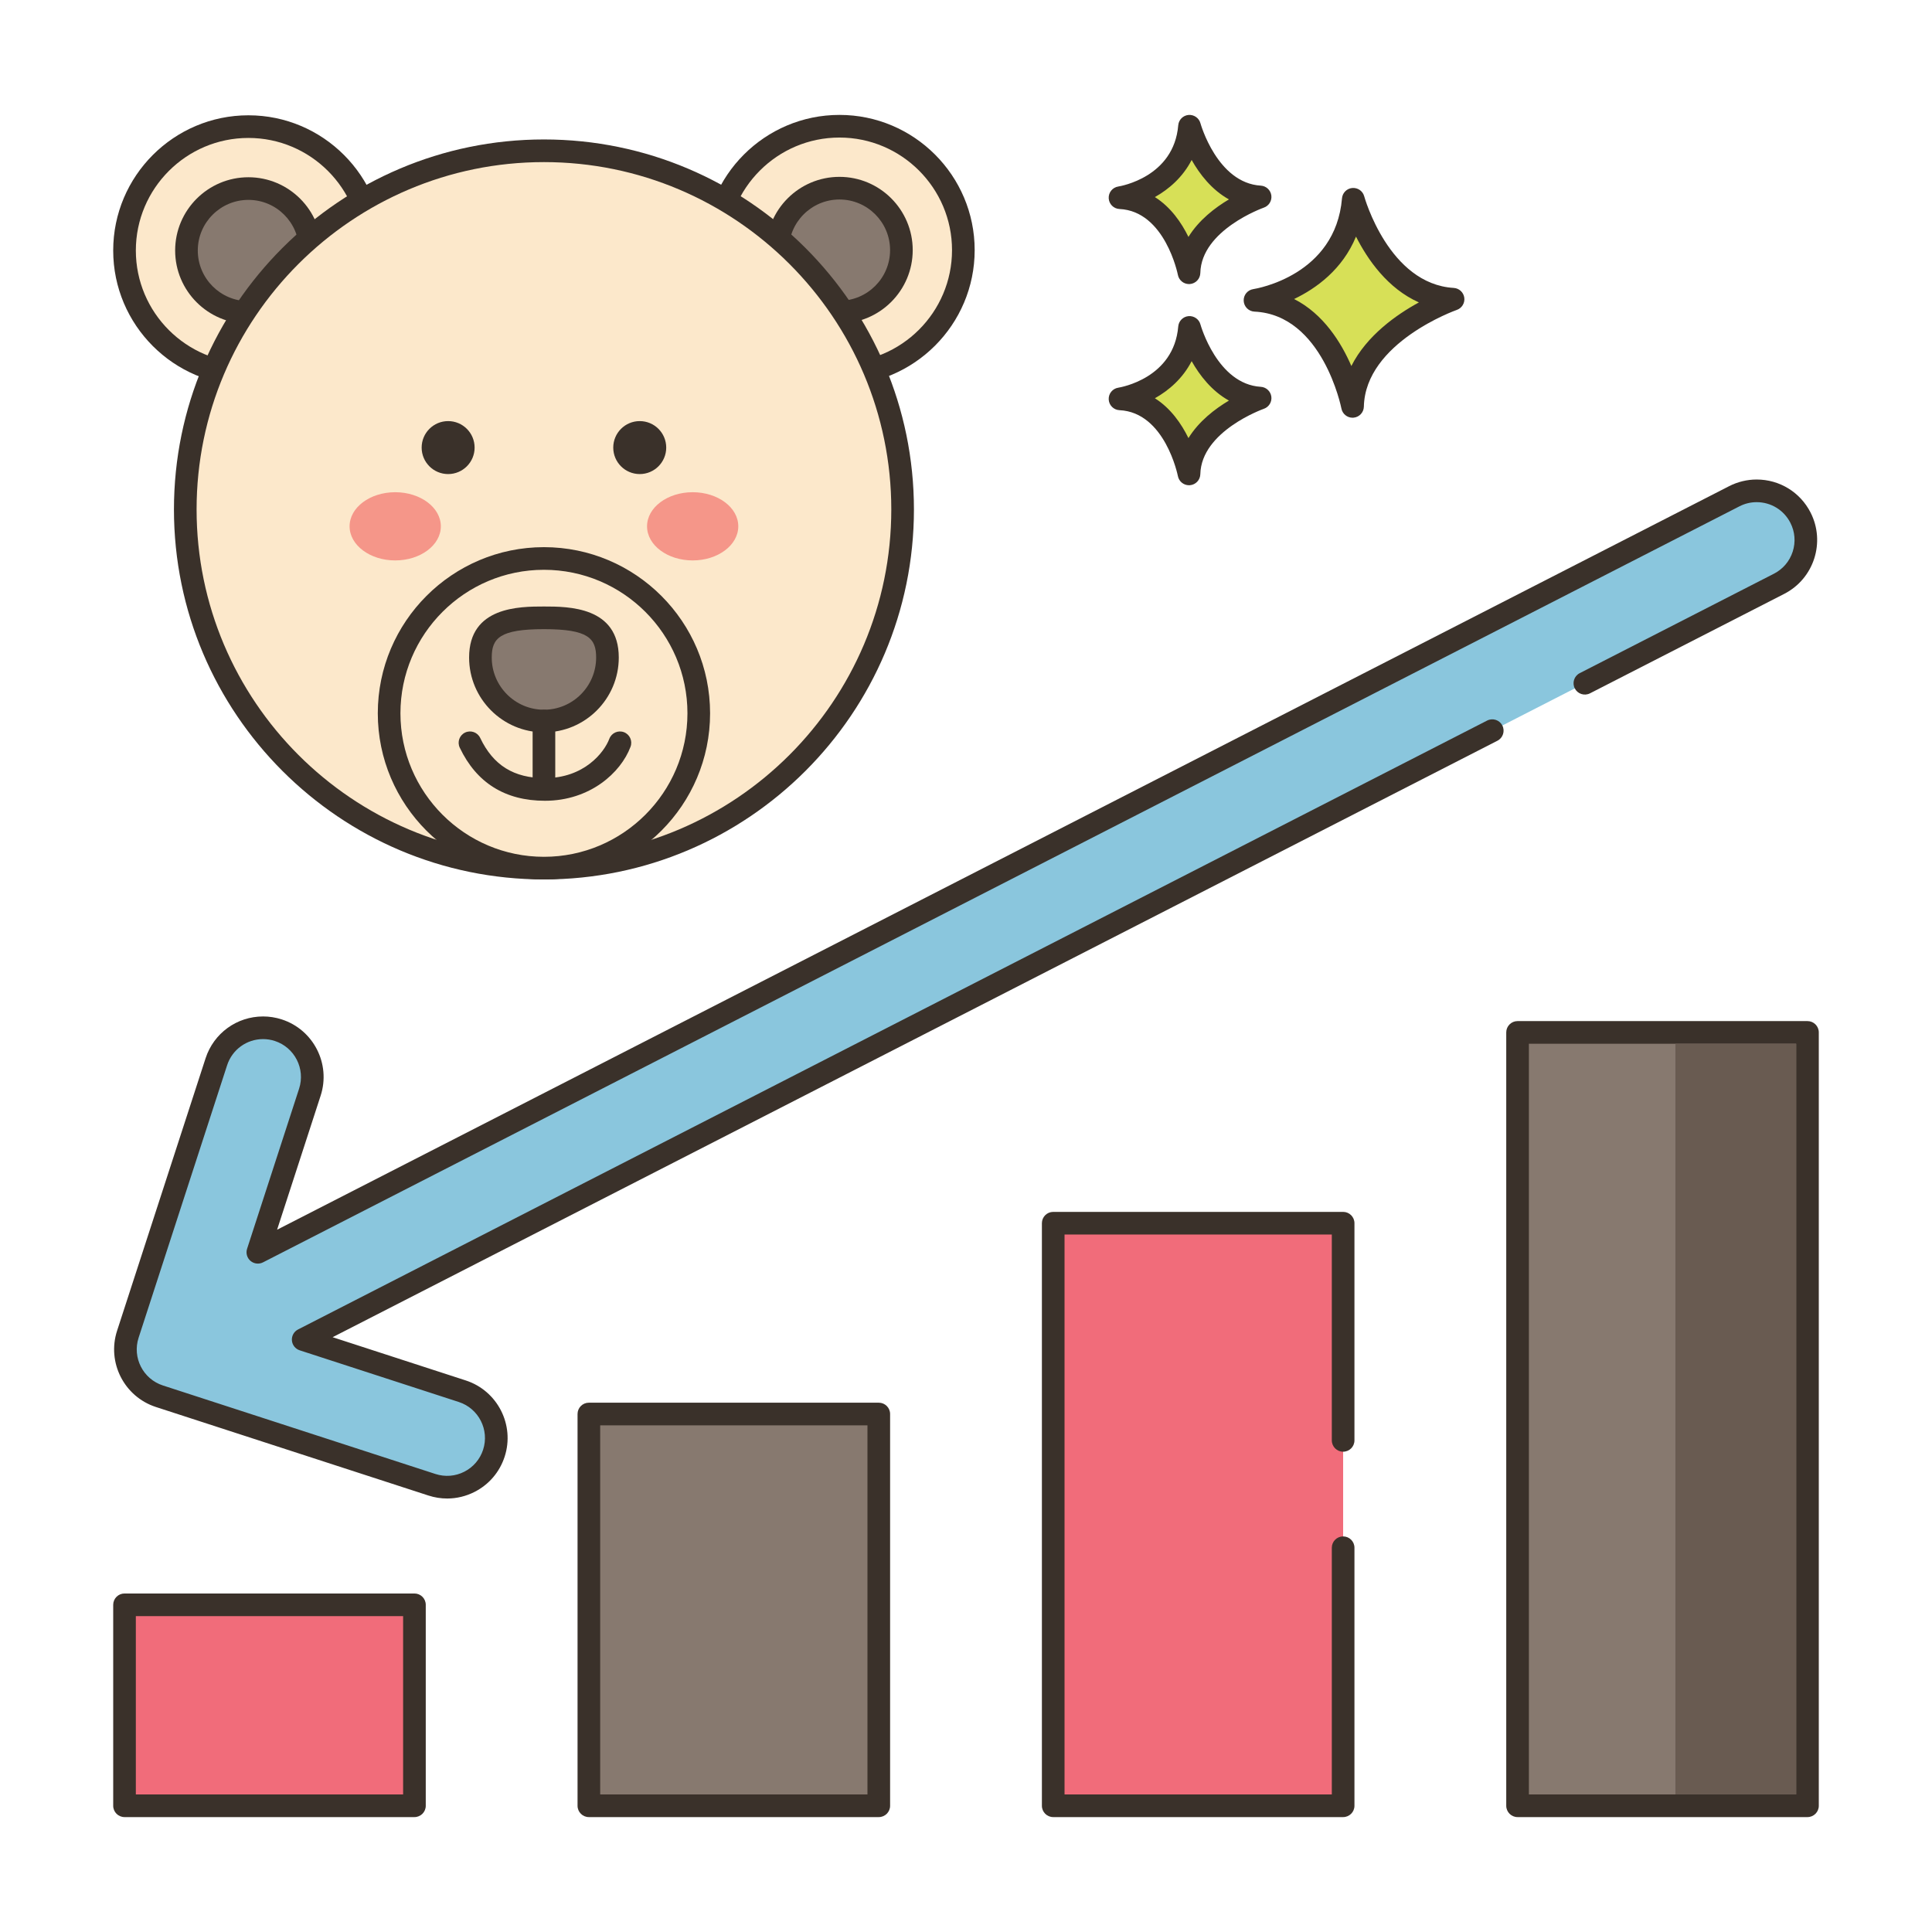<?xml version="1.0" encoding="utf-8"?>
<!-- Generator: Adobe Illustrator 22.0.1, SVG Export Plug-In . SVG Version: 6.00 Build 0)  -->
<svg version="1.1" id="Layer_1" xmlns="http://www.w3.org/2000/svg" xmlns:xlink="http://www.w3.org/1999/xlink" x="0px" y="0px"
	 viewBox="0 0 256 256" style="enable-background:new 0 0 256 256;" xml:space="preserve">
<style type="text/css">
	.st0{fill:#3A312A;}
	.st1{fill:#8AC6DD;}
	.st2{fill:#F16C7A;}
	.st3{fill:#D7E057;}
	.st4{fill:#87796F;}
	.st5{fill:#FCE8CB;}
	.st6{fill:#DECAAD;}
	.st7{fill:#D6DF58;}
	.st8{fill:#FAE6CA;}
	.st9{fill:#DDC9AC;}
	.st10{fill:#D5DE58;}
	.st11{fill:#ED6E7A;}
	.st12{fill:#8AC5DC;}
	.st13{fill:#6CA8BF;}
	.st14{fill:#695B51;}
	.st15{fill:#F8E4C8;}
	.st16{fill:#EF6D7A;}
	.st17{fill-rule:evenodd;clip-rule:evenodd;fill:#F8E4C8;}
	.st18{fill:#89C4DB;}
	.st19{fill:#F59689;}
	.st20{fill:#D34E5C;}
	.st21{fill:#F7E3C7;}
	.st22{fill:#8AC3DA;}
	.st23{fill-rule:evenodd;clip-rule:evenodd;fill:#F7E3C7;}
	.st24{fill-rule:evenodd;clip-rule:evenodd;fill:#87796F;}
	.st25{fill:#B9C239;}
	.st26{fill:#D4DB56;}
	.st27{fill-rule:evenodd;clip-rule:evenodd;fill:#F16C7A;}
	.st28{fill-rule:evenodd;clip-rule:evenodd;fill:#F6E2C6;}
	.st29{fill:#F6E2C6;}
	.st30{fill-rule:evenodd;clip-rule:evenodd;fill:#FAE6CA;}
	.st31{fill:#B8C136;}
</style>
<g>
	<g>
		<g>
			<rect x="139.557" y="162.081" class="st2" width="38.415" height="77.193"/>
		</g>
	</g>
	<g>
		<g>
			<path class="st0" d="M177.972,192.358c0.828,0,1.5-0.671,1.5-1.5v-28.777c0-0.829-0.672-1.5-1.5-1.5h-38.415
				c-0.828,0-1.5,0.671-1.5,1.5v77.193c0,0.829,0.672,1.5,1.5,1.5h38.415c0.828,0,1.5-0.671,1.5-1.5v-34.191
				c0-0.829-0.672-1.5-1.5-1.5s-1.5,0.671-1.5,1.5v32.691h-35.415v-74.193h35.415v27.277
				C176.472,191.687,177.144,192.358,177.972,192.358z"/>
		</g>
	</g>
	<g>
		<g>
			<path class="st1" d="M238.568,68.586c-1.153-2.252-3.436-3.547-5.803-3.547c-0.999,0-2.014,0.231-2.965,0.718L34.169,165.934
				l6.893-21.22c1.111-3.422-0.762-7.097-4.184-8.208c-0.669-0.218-1.348-0.321-2.014-0.321c-2.746,0-5.301,1.751-6.196,4.504
				L16.939,176.8c-1.111,3.422,0.762,7.097,4.184,8.208l36.11,11.729c3.424,1.114,7.097-0.762,8.21-4.184
				c1.11-3.422-0.762-7.097-4.184-8.209l-21.084-6.848l157.558-80.681l12.269-6.283l25.738-13.179
				C238.943,75.714,240.209,71.788,238.568,68.586z"/>
		</g>
	</g>
	<g>
		<g>
			<path class="st0" d="M239.903,67.902c-1.377-2.692-4.112-4.364-7.139-4.364c-1.259,0-2.521,0.305-3.648,0.883L36.717,162.944
				l5.771-17.766c1.364-4.204-0.944-8.733-5.146-10.098c-0.804-0.262-1.638-0.395-2.479-0.395c-3.482,0-6.545,2.227-7.622,5.541
				l-11.729,36.11c-1.364,4.204,0.945,8.733,5.147,10.099l36.109,11.729c0.816,0.266,1.653,0.397,2.487,0.397
				c1.247,0,2.486-0.295,3.63-0.878c1.907-0.972,3.321-2.629,3.984-4.666c1.364-4.203-0.945-8.733-5.147-10.099l-17.649-5.732
				l154.344-79.035c0.737-0.377,1.029-1.281,0.651-2.019c-0.378-0.738-1.282-1.029-2.019-0.651L39.491,176.162
				c-0.54,0.276-0.86,0.85-0.812,1.454c0.048,0.604,0.455,1.12,1.032,1.308l21.084,6.848c2.629,0.854,4.074,3.689,3.221,6.318
				c-0.414,1.275-1.3,2.312-2.494,2.92c-1.193,0.608-2.553,0.714-3.827,0.3l-36.11-11.729c-2.63-0.854-4.075-3.688-3.221-6.318
				l11.729-36.11c0.674-2.074,2.591-3.468,4.769-3.468c0.525,0,1.046,0.083,1.551,0.248c2.629,0.854,4.074,3.688,3.22,6.318
				l-6.893,21.22c-0.188,0.578-0.008,1.211,0.454,1.605c0.462,0.394,1.117,0.47,1.657,0.193L230.483,67.092
				c0.717-0.367,1.484-0.553,2.281-0.553c1.895,0,3.607,1.046,4.469,2.731c0.61,1.192,0.721,2.55,0.31,3.825
				c-0.411,1.275-1.295,2.313-2.486,2.924l-25.738,13.179c-0.737,0.377-1.029,1.281-0.651,2.019
				c0.378,0.738,1.282,1.029,2.018,0.651l25.738-13.179C240.357,76.674,241.918,71.834,239.903,67.902z"/>
		</g>
	</g>
	<g>
		<g>
			<path class="st3" d="M179.317,26.403c-0.974,11.564-13.024,13.39-13.024,13.39c10.347,0.487,12.925,14.059,12.925,14.059
				c0.221-9.677,13.321-14.202,13.321-14.202C182.725,39.062,179.317,26.403,179.317,26.403z"/>
		</g>
	</g>
	<g>
		<g>
			<path class="st0" d="M192.629,38.152c-8.605-0.514-11.832-12.024-11.863-12.14c-0.19-0.702-0.846-1.16-1.584-1.102
				c-0.725,0.066-1.298,0.642-1.359,1.367c-0.859,10.215-11.313,11.963-11.754,12.032c-0.763,0.115-1.313,0.79-1.273,1.561
				c0.04,0.77,0.657,1.384,1.428,1.421c9.027,0.425,11.498,12.718,11.521,12.842c0.138,0.711,0.76,1.217,1.473,1.217
				c0.042,0,0.084-0.001,0.126-0.005c0.764-0.064,1.357-0.693,1.375-1.459c0.194-8.508,12.191-12.777,12.313-12.819
				c0.676-0.235,1.092-0.915,0.994-1.623C193.926,38.736,193.343,38.195,192.629,38.152z M179.063,48.498
				c-1.356-3.13-3.709-6.907-7.587-8.876c2.932-1.405,6.409-3.913,8.202-8.273c1.551,3.071,4.2,6.88,8.334,8.722
				C185.005,41.711,181.089,44.477,179.063,48.498z"/>
		</g>
	</g>
	<g>
		<g>
			<path class="st3" d="M157.619,43.384c-0.689,8.179-9.212,9.471-9.212,9.471c7.318,0.344,9.142,9.944,9.142,9.944
				c0.156-6.844,9.422-10.045,9.422-10.045C160.029,52.338,157.619,43.384,157.619,43.384z"/>
		</g>
	</g>
	<g>
		<g>
			<path class="st0" d="M167.06,51.255c-5.767-0.345-7.973-8.185-7.995-8.264c-0.189-0.702-0.861-1.162-1.581-1.102
				c-0.726,0.065-1.3,0.643-1.361,1.368c-0.578,6.871-7.646,8.066-7.941,8.113c-0.763,0.115-1.313,0.79-1.273,1.561
				c0.04,0.77,0.657,1.384,1.428,1.421c6.035,0.284,7.723,8.644,7.738,8.726c0.136,0.713,0.759,1.22,1.473,1.22
				c0.041,0,0.083-0.001,0.124-0.005c0.766-0.063,1.359-0.694,1.377-1.461c0.13-5.709,8.332-8.634,8.413-8.662
				c0.676-0.234,1.093-0.913,0.996-1.622C168.359,51.84,167.774,51.298,167.06,51.255z M157.476,58.05
				c-0.924-1.885-2.34-3.947-4.447-5.279c1.856-1.042,3.697-2.63,4.87-4.917c1.058,1.874,2.655,3.955,4.941,5.224
				C160.99,54.179,158.852,55.818,157.476,58.05z"/>
		</g>
	</g>
	<g>
		<g>
			<path class="st3" d="M157.619,16.726c-0.689,8.179-9.212,9.471-9.212,9.471c7.318,0.345,9.142,9.944,9.142,9.944
				c0.156-6.845,9.422-10.045,9.422-10.045C160.029,25.68,157.619,16.726,157.619,16.726z"/>
		</g>
	</g>
	<g>
		<g>
			<path class="st0" d="M167.06,24.598c-5.767-0.345-7.973-8.186-7.995-8.265c-0.189-0.702-0.861-1.161-1.581-1.102
				c-0.726,0.065-1.3,0.643-1.361,1.368c-0.578,6.871-7.646,8.067-7.941,8.114c-0.763,0.115-1.313,0.79-1.273,1.561
				c0.04,0.77,0.657,1.384,1.428,1.421c6.035,0.284,7.723,8.644,7.738,8.726c0.136,0.713,0.759,1.22,1.473,1.22
				c0.041,0,0.083-0.001,0.124-0.005c0.766-0.063,1.359-0.694,1.377-1.461c0.13-5.709,8.332-8.634,8.412-8.662
				c0.677-0.234,1.094-0.913,0.997-1.622C168.359,25.183,167.774,24.641,167.06,24.598z M157.476,31.393
				c-0.924-1.886-2.34-3.947-4.447-5.28c1.856-1.041,3.697-2.63,4.87-4.916c1.058,1.874,2.655,3.954,4.941,5.224
				C160.99,27.521,158.852,29.161,157.476,31.393z"/>
		</g>
	</g>
	<g>
		<g>
			<rect x="16.5" y="212.646" class="st2" width="38.414" height="26.628"/>
		</g>
	</g>
	<g>
		<g>
			<path class="st0" d="M54.915,211.146H16.5c-0.829,0-1.5,0.671-1.5,1.5v26.628c0,0.829,0.671,1.5,1.5,1.5h38.415
				c0.829,0,1.5-0.671,1.5-1.5v-26.628C56.415,211.817,55.743,211.146,54.915,211.146z M53.415,237.774H18v-23.628h35.415V237.774z"
				/>
		</g>
	</g>
	<g>
		<g>
			<rect x="78.028" y="187.364" class="st4" width="38.415" height="51.91"/>
		</g>
	</g>
	<g>
		<g>
			<path class="st0" d="M116.443,185.864H78.028c-0.829,0-1.5,0.671-1.5,1.5v51.91c0,0.829,0.671,1.5,1.5,1.5h38.415
				c0.829,0,1.5-0.671,1.5-1.5v-51.91C117.943,186.535,117.271,185.864,116.443,185.864z M114.943,237.774H79.528v-48.91h35.415
				V237.774z"/>
		</g>
	</g>
	<g>
		<g>
			<rect x="201.085" y="136.799" class="st4" width="38.415" height="102.475"/>
		</g>
	</g>
	<g>
		<g>
			<path class="st0" d="M239.5,135.299h-38.415c-0.828,0-1.5,0.671-1.5,1.5v102.475c0,0.829,0.672,1.5,1.5,1.5H239.5
				c0.828,0,1.5-0.671,1.5-1.5V136.799C241,135.97,240.328,135.299,239.5,135.299z M238,237.774h-35.415v-99.475H238V237.774z"/>
		</g>
	</g>
	<g>
		<g>
			<circle class="st5" cx="32.916" cy="33.194" r="16.416"/>
		</g>
	</g>
	<g>
		<g>
			<path class="st0" d="M32.916,15.278C23.037,15.278,15,23.315,15,33.194S23.037,51.11,32.916,51.11
				c9.878,0,17.915-8.037,17.915-17.916S42.794,15.278,32.916,15.278z M32.916,48.11C24.691,48.11,18,41.419,18,33.194
				s6.691-14.916,14.916-14.916c8.225,0,14.915,6.691,14.915,14.916S41.141,48.11,32.916,48.11z"/>
		</g>
	</g>
	<g>
		<g>
			<path class="st4" d="M32.916,24.986c-4.533,0-8.208,3.675-8.208,8.208c0,4.533,3.675,8.208,8.208,8.208s8.208-3.675,8.208-8.208
				C41.124,28.661,37.449,24.986,32.916,24.986z"/>
		</g>
	</g>
	<g>
		<g>
			<path class="st0" d="M32.916,23.486c-5.353,0-9.708,4.355-9.708,9.708s4.355,9.708,9.708,9.708c5.353,0,9.708-4.355,9.708-9.708
				S38.269,23.486,32.916,23.486z M32.916,39.902c-3.699,0-6.708-3.009-6.708-6.708s3.009-6.708,6.708-6.708
				c3.699,0,6.708,3.009,6.708,6.708S36.615,39.902,32.916,39.902z"/>
		</g>
	</g>
	<g>
		<g>
			<circle class="st5" cx="111.233" cy="33.142" r="16.416"/>
		</g>
	</g>
	<g>
		<g>
			<path class="st0" d="M111.233,15.226c-9.879,0-17.916,8.037-17.916,17.916s8.037,17.916,17.916,17.916
				c9.878,0,17.916-8.037,17.916-17.916S121.112,15.226,111.233,15.226z M111.233,48.058c-8.225,0-14.916-6.691-14.916-14.916
				s6.691-14.916,14.916-14.916s14.915,6.691,14.915,14.916S119.458,48.058,111.233,48.058z"/>
		</g>
	</g>
	<g>
		<g>
			<circle class="st4" cx="111.233" cy="33.142" r="8.208"/>
		</g>
	</g>
	<g>
		<g>
			<path class="st0" d="M111.233,23.434c-5.353,0-9.708,4.355-9.708,9.708s4.355,9.708,9.708,9.708c5.352,0,9.707-4.355,9.707-9.708
				S116.586,23.434,111.233,23.434z M111.233,39.85c-3.699,0-6.708-3.009-6.708-6.708s3.009-6.708,6.708-6.708
				c3.699,0,6.707,3.009,6.707,6.708S114.932,39.85,111.233,39.85z"/>
		</g>
	</g>
	<g>
		<g>
			
				<ellipse transform="matrix(0.23 -0.973 0.973 0.23 -10.184 122.142)" class="st5" cx="72.074" cy="67.505" rx="47.526" ry="47.526"/>
		</g>
	</g>
	<g>
		<g>
			<path class="st0" d="M72.075,18.478c-27.033,0-49.026,21.993-49.026,49.026s21.993,49.026,49.026,49.026
				s49.026-21.993,49.026-49.026S99.108,18.478,72.075,18.478z M72.075,113.531c-25.379,0-46.026-20.647-46.026-46.026
				s20.648-46.026,46.026-46.026s46.026,20.647,46.026,46.026S97.454,113.531,72.075,113.531z"/>
		</g>
	</g>
	<g>
		<g>
			<path class="st0" d="M59.38,55.798c-1.938,0-3.509,1.571-3.509,3.51s1.571,3.509,3.509,3.509c1.938,0,3.509-1.571,3.509-3.509
				S61.319,55.798,59.38,55.798z"/>
		</g>
	</g>
	<g>
		<g>
			<path class="st0" d="M84.768,55.798c-1.938,0-3.509,1.571-3.509,3.51s1.571,3.509,3.509,3.509c1.938,0,3.51-1.571,3.51-3.509
				S86.707,55.798,84.768,55.798z"/>
		</g>
	</g>
	<g>
		<g>
			<path class="st19" d="M52.367,65.221c-3.339,0-6.045,2.023-6.045,4.519c0,2.496,2.707,4.519,6.045,4.519
				c3.339,0,6.046-2.023,6.046-4.519C58.412,67.245,55.705,65.221,52.367,65.221z"/>
		</g>
	</g>
	<g>
		<g>
			<path class="st19" d="M91.782,65.221c-3.339,0-6.045,2.023-6.045,4.519c0,2.496,2.707,4.519,6.045,4.519
				c3.339,0,6.045-2.023,6.045-4.519C97.828,67.245,95.121,65.221,91.782,65.221z"/>
		</g>
	</g>
	<g>
		<g>
			
				<ellipse transform="matrix(0.973 -0.23 0.23 0.973 -19.787 19.088)" class="st5" cx="72.074" cy="94.516" rx="20.515" ry="20.515"/>
		</g>
	</g>
	<g>
		<g>
			<path class="st0" d="M72.075,72.501c-12.139,0-22.015,9.876-22.015,22.015s9.876,22.015,22.015,22.015
				c12.139,0,22.015-9.875,22.015-22.015S84.214,72.501,72.075,72.501z M72.075,113.531c-10.485,0-19.015-8.53-19.015-19.015
				s8.53-19.015,19.015-19.015c10.485,0,19.015,8.53,19.015,19.015S82.56,113.531,72.075,113.531z"/>
		</g>
	</g>
	<g>
		<g>
			<path class="st4" d="M72.074,81.865c-4.648,0-8.416,0.612-8.416,5.26s3.768,8.417,8.416,8.417c4.648,0,8.416-3.768,8.416-8.417
				S76.723,81.865,72.074,81.865z"/>
		</g>
	</g>
	<g>
		<g>
			<path class="st0" d="M72.075,80.365c-3.219,0-9.917,0-9.917,6.76c0,5.468,4.449,9.916,9.917,9.916
				c5.468,0,9.916-4.448,9.916-9.916C81.991,80.365,75.293,80.365,72.075,80.365z M72.075,94.042c-3.814,0-6.917-3.103-6.917-6.916
				c0-2.548,1.035-3.76,6.917-3.76s6.916,1.212,6.916,3.76C78.991,90.939,75.888,94.042,72.075,94.042z"/>
		</g>
	</g>
	<g>
		<g>
			<path class="st0" d="M72.075,94.042c-0.829,0-1.5,0.671-1.5,1.5v8.206c0,0.829,0.671,1.5,1.5,1.5c0.829,0,1.5-0.671,1.5-1.5
				v-8.206C73.575,94.713,72.903,94.042,72.075,94.042z"/>
		</g>
	</g>
	<g>
		<g>
			<path class="st0" d="M82.67,97.017c-0.774-0.289-1.64,0.102-1.931,0.878c-0.675,1.802-3.327,5.21-8.53,5.21
				c-4.123,0-6.85-1.693-8.581-5.329c-0.356-0.748-1.249-1.064-2-0.709c-0.748,0.356-1.065,1.251-0.709,2
				c2.224,4.67,6.023,7.039,11.29,7.039c5.948,0,10.048-3.71,11.34-7.157C83.839,98.172,83.446,97.308,82.67,97.017z"/>
		</g>
	</g>
	<g>
		<g>
			<rect x="222" y="138.301" class="st14" width="16" height="99.47"/>
		</g>
	</g>
</g>
</svg>
